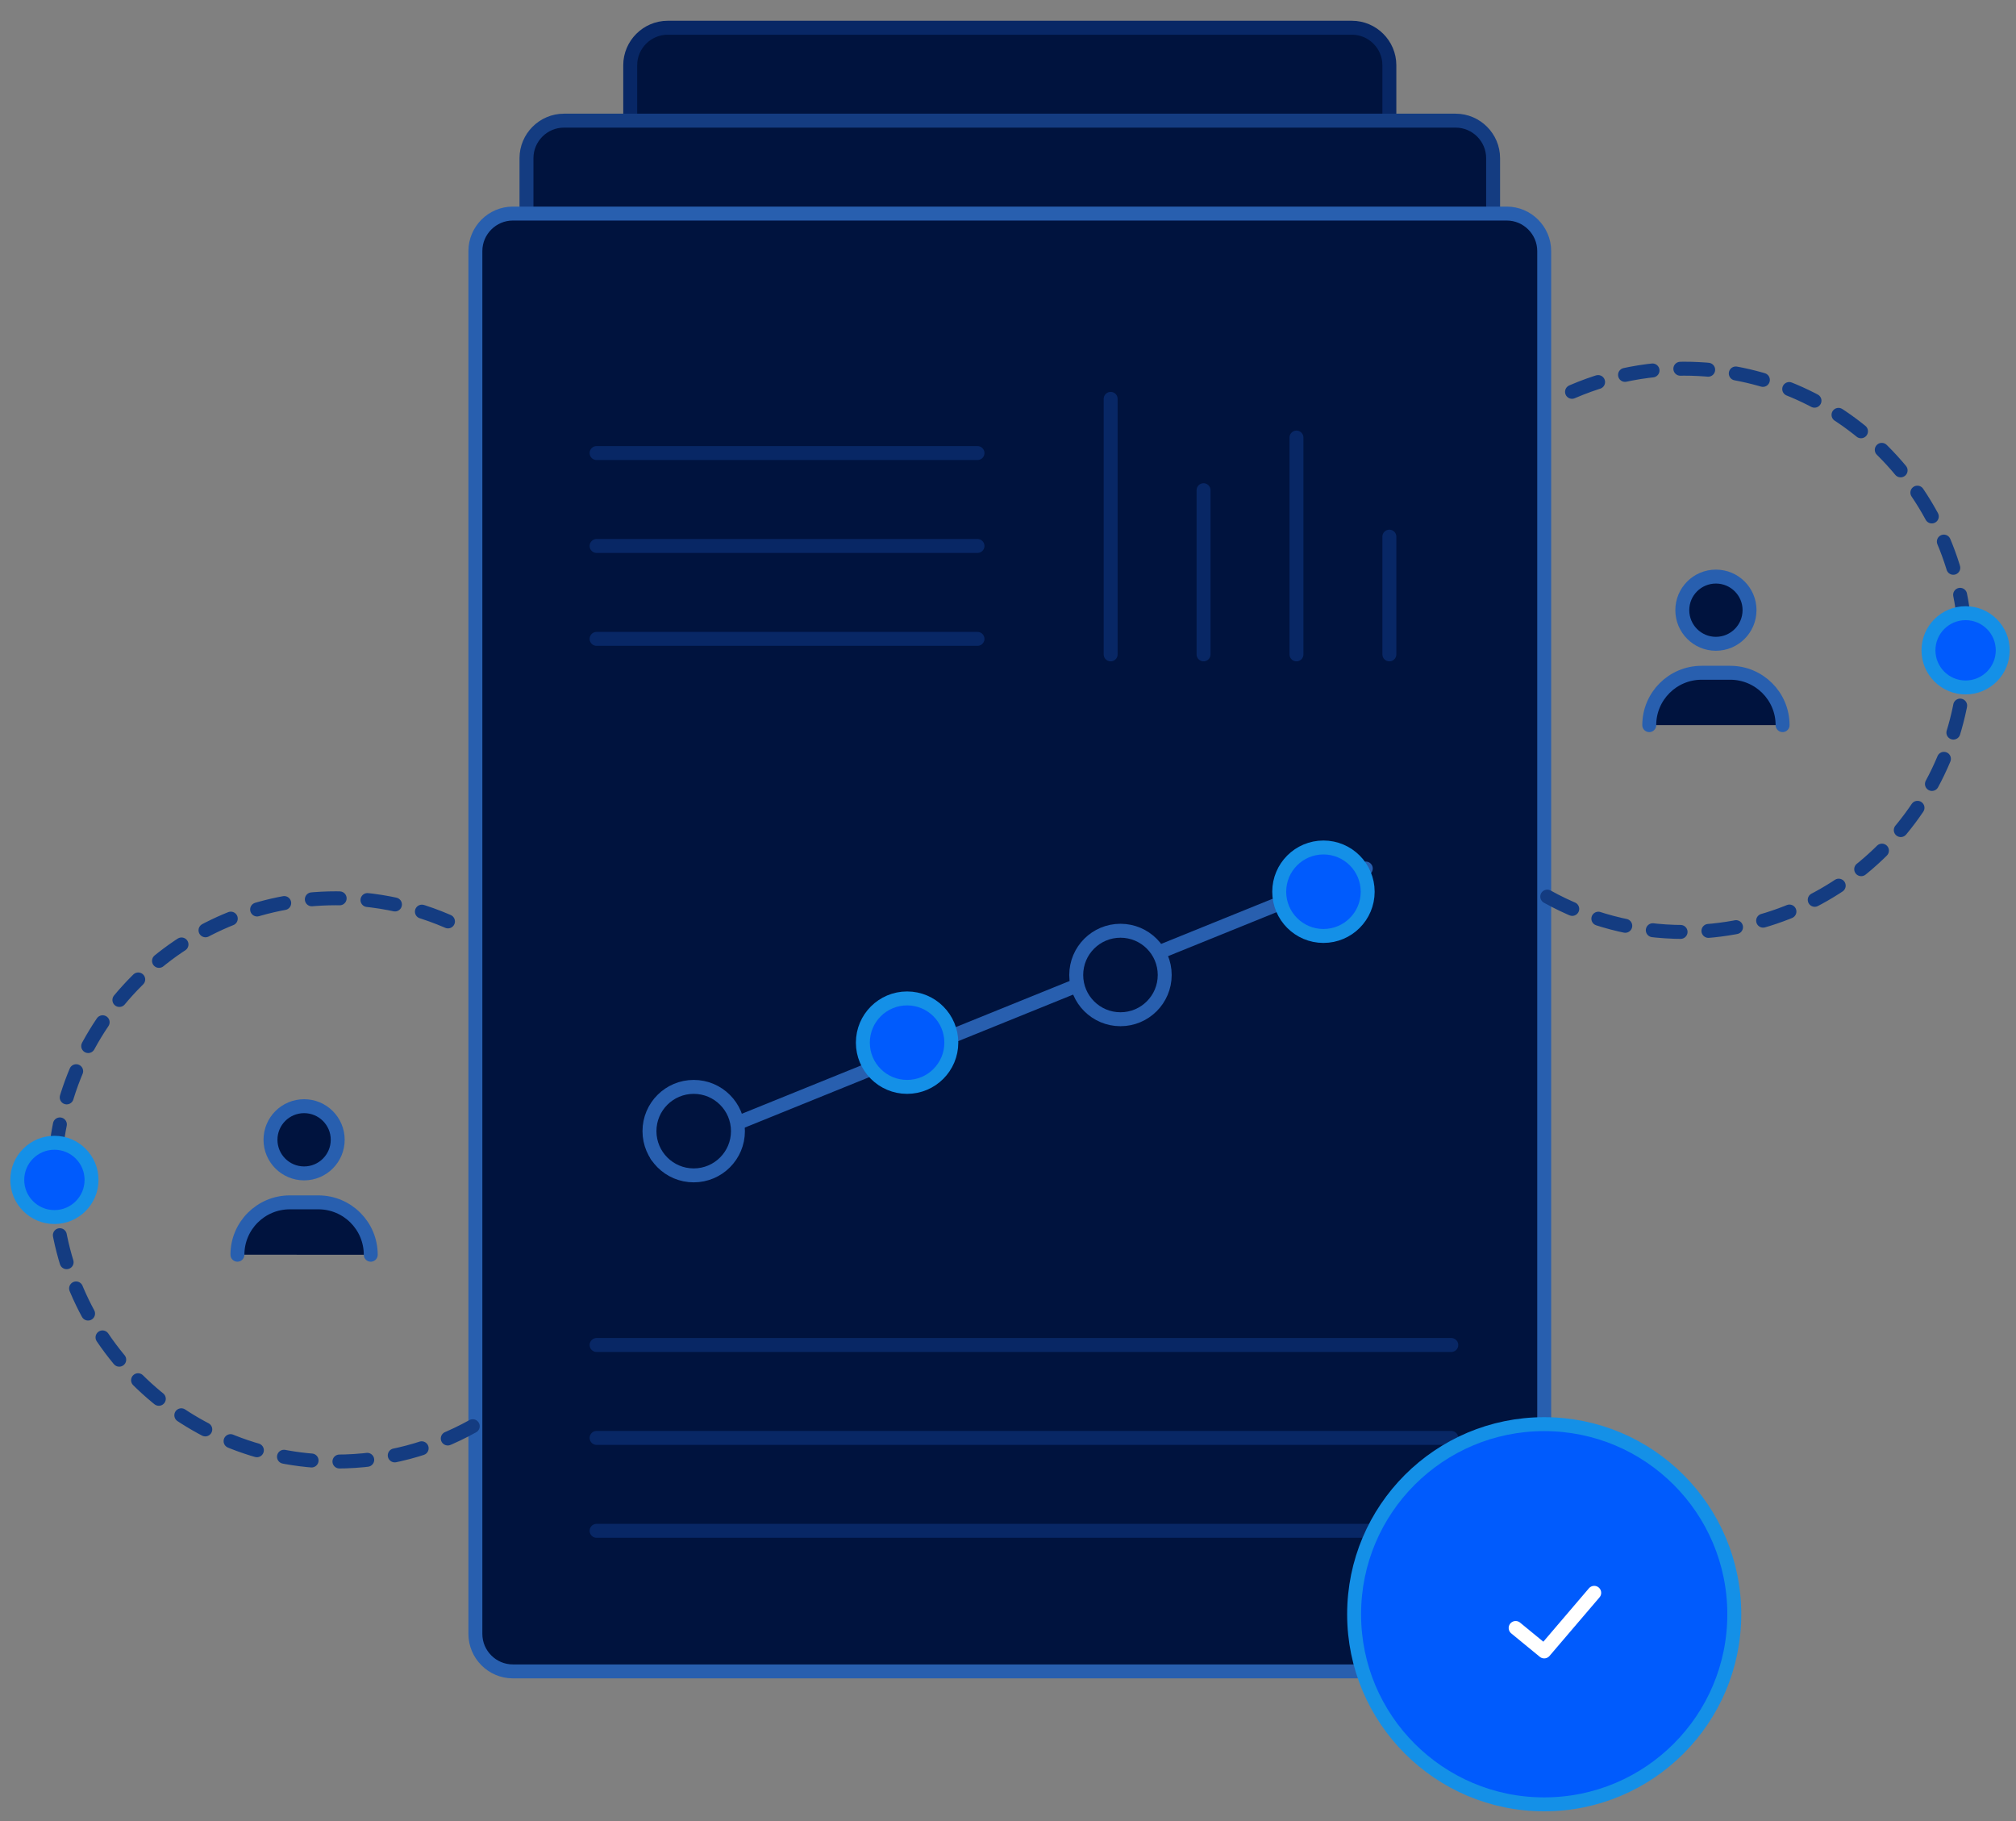 <svg id="ind_icon_4" xmlns="http://www.w3.org/2000/svg" xmlns:xlink="http://www.w3.org/1999/xlink" width="217" height="196" viewBox="0 0 217 196">
  <rect x="0" y="0" width="217" height="196" fill="#808080" stroke="none"/>
  <g>
    <g id="fadein-down-3">
      <path fill="#00133E" d="M145.515 159.892H71.87c-2.218 0-4.034-1.814-4.034-4.034V7.02c0-2.218 1.816-4.034 4.035-4.034h73.645c2.22 0 4.034 1.816 4.034 4.035v148.837c0 2.22-1.816 4.035-4.035 4.035"/>
      <path fill="none" stroke="#082765" stroke-width="1.5" stroke-linecap="round" stroke-linejoin="round" stroke-miterlimit="10" d="M145.515 159.892H71.87c-2.218 0-4.034-1.814-4.034-4.034V7.02c0-2.218 1.816-4.034 4.035-4.034h73.645c2.22 0 4.034 1.816 4.034 4.035v148.837c0 2.22-1.816 4.035-4.035 4.035z"/>
    </g>
    <g id="fadein-down-2">
      <path fill="#00133E" d="M156.682 169.892H60.704c-2.22 0-4.034-1.814-4.034-4.034V17.02c0-2.218 1.815-4.034 4.034-4.034h95.978c2.22 0 4.034 1.816 4.034 4.035v148.837c0 2.22-1.816 4.035-4.034 4.035"/>
      <path fill="none" stroke="#143C81" stroke-width="1.5" stroke-linecap="round" stroke-linejoin="round" stroke-miterlimit="10" d="M156.682 169.892H60.704c-2.22 0-4.034-1.814-4.034-4.034V17.02c0-2.218 1.815-4.034 4.034-4.034h95.978c2.22 0 4.034 1.816 4.034 4.035v148.837c0 2.22-1.816 4.035-4.034 4.035z"/>
    </g>
    <g id="fadein-down-1">
      <path fill="#00133E" d="M162.182 179.892H55.204c-2.22 0-4.034-1.814-4.034-4.034V27.02c0-2.218 1.815-4.034 4.034-4.034h106.978c2.22 0 4.034 1.816 4.034 4.035v148.837c0 2.22-1.816 4.035-4.034 4.035"/>
      <path fill="none" stroke="#285FAF" stroke-width="1.5" stroke-linecap="round" stroke-linejoin="round" stroke-miterlimit="10" d="M162.182 179.892H55.204c-2.22 0-4.034-1.814-4.034-4.034V27.02c0-2.218 1.815-4.034 4.034-4.034h106.978c2.22 0 4.034 1.816 4.034 4.035v148.837c0 2.22-1.816 4.035-4.034 4.035z"/>
    </g>
    <g id="fadein-1" fill="none" stroke="#082765" stroke-width="1.5" stroke-linecap="round" stroke-linejoin="round" stroke-miterlimit="10">
      <path d="M119.55 70.43v-27.5"/>
      <path d="M129.55 70.43V52.76"/>
      <path d="M139.55 70.43V47.095"/>
      <path d="M149.55 70.43V57.76"/>
      <path d="M64.216 48.762h41"/>
      <path d="M64.216 68.762h41"/>
      <path d="M64.216 58.762h41"/>
      <path d="M64.216 144.762h92"/>
      <path d="M64.216 164.762h92"/>
      <path d="M64.216 154.762h92"/>
    </g>
    <g id="zoomin-1">
      <path fill="#005BFD" d="M186.677 173.742c0 11.3-9.16 20.46-20.46 20.46-11.302 0-20.462-9.16-20.462-20.46s9.16-20.46 20.46-20.46 20.462 9.16 20.462 20.46"/>
      <circle fill="none" stroke="#1490E7" stroke-width="1.5" stroke-linecap="round" stroke-linejoin="round" stroke-miterlimit="10" cx="166.216" cy="173.742" r="20.461"/>
      <path fill="none" stroke="#FFF" stroke-width="1.5" stroke-linecap="round" stroke-linejoin="round" stroke-miterlimit="10" d="M163.142 175.22l3.074 2.523 5.384-6.307"/>
    </g>
    <g id="draw-1">
      <path fill="#00133E" d="M70.708 124.384l76.305-30.905"/>
      <path fill="none" stroke="#285FAF" stroke-width="1.5" stroke-linecap="round" stroke-linejoin="round" stroke-miterlimit="10" d="M70.708 124.384l76.305-30.905"/>
    </g>
    <g id="zoomin-2">
      <path fill="#00133E" d="M79.432 121.744c0 2.63-2.132 4.762-4.762 4.762-2.63 0-4.76-2.132-4.76-4.762s2.13-4.762 4.76-4.762 4.762 2.132 4.762 4.762"/>
      <circle fill="none" stroke="#285FAF" stroke-width="1.5" stroke-linecap="round" stroke-linejoin="round" stroke-miterlimit="10" cx="74.67" cy="121.744" r="4.762"/>
    </g>
    <g id="zoomin-3">
      <path fill="#005BFD" d="M102.4 112.22c0 2.63-2.132 4.763-4.762 4.763-2.63 0-4.76-2.132-4.76-4.762s2.13-4.76 4.76-4.76 4.762 2.13 4.762 4.76"/>
      <circle fill="none" stroke="#1490E7" stroke-width="1.5" stroke-linecap="round" stroke-linejoin="round" stroke-miterlimit="10" cx="97.638" cy="112.221" r="4.761"/>
    </g>
    <g id="zoomin-4">
      <path fill="#00133E" d="M125.368 104.938c0 2.63-2.132 4.762-4.762 4.762-2.63 0-4.762-2.132-4.762-4.762s2.133-4.762 4.762-4.762c2.63 0 4.762 2.133 4.762 4.762"/>
      <circle fill="none" stroke="#285FAF" stroke-width="1.5" stroke-linecap="round" stroke-linejoin="round" stroke-miterlimit="10" cx="120.606" cy="104.938" r="4.762"/>
    </g>
    <g id="zoomin-5">
      <path fill="#005BFD" d="M147.216 95.976c0 2.63-2.132 4.762-4.762 4.762-2.63 0-4.76-2.132-4.76-4.762 0-2.63 2.13-4.762 4.76-4.762s4.762 2.13 4.762 4.762"/>
      <circle fill="none" stroke="#1490E7" stroke-width="1.5" stroke-linecap="round" stroke-linejoin="round" stroke-miterlimit="10" cx="142.455" cy="95.976" r="4.761"/>
    </g>
    <g id="fadein-right-1">
      <g>
        <g>
          <defs>
            <path id="SVGID_1_" d="M5.107 95.93h46.53v62.128H5.107z"/>
          </defs>
          <clipPath id="SVGID_2_">
            <use xlink:href="#SVGID_1_" overflow="visible"/>
          </clipPath>
          <path clip-path="url(#SVGID_2_)" fill="none" stroke="#143C81" stroke-width="1.5" stroke-linecap="round" stroke-linejoin="round" stroke-miterlimit="10" stroke-dasharray="3,3" d="M50.887 153.502c-4.357 2.425-9.376 3.806-14.717 3.806-16.742 0-30.313-13.57-30.313-30.313 0-16.74 13.57-30.313 30.313-30.313 5.232 0 10.154 1.326 14.45 3.658"/>
        </g>
      </g>
      <g>
        <path fill="#00133E" d="M29.115 122.673c0 2 1.62 3.62 3.62 3.62 1.996 0 3.616-1.62 3.616-3.62 0-1.997-1.62-3.615-3.616-3.615-2 0-3.62 1.618-3.62 3.615"/>
        <path fill="none" stroke="#285FAF" stroke-width="1.5" stroke-linecap="round" stroke-linejoin="round" stroke-miterlimit="10" d="M29.115 122.673c0 2 1.62 3.62 3.62 3.62 1.996 0 3.616-1.62 3.616-3.62 0-1.997-1.62-3.615-3.616-3.615-2 0-3.62 1.618-3.62 3.615z"/>
        <path fill="#00133E" d="M39.907 135.047c0-3.113-2.525-5.638-5.638-5.638h-3.073c-3.116 0-5.64 2.523-5.64 5.637"/>
        <path fill="none" stroke="#285FAF" stroke-width="1.5" stroke-linecap="round" stroke-linejoin="round" stroke-miterlimit="10" d="M39.907 135.047c0-3.113-2.525-5.638-5.638-5.638h-3.073c-3.116 0-5.64 2.523-5.64 5.637"/>
      </g>
      <g>
        <path fill="#005BFD" d="M1.86 126.994c0 2.208 1.788 3.997 3.996 3.997 2.21 0 3.997-1.788 3.997-3.996s-1.788-3.997-3.997-3.997c-2.208 0-3.997 1.79-3.997 3.997"/>
        <circle fill="none" stroke="#1490E7" stroke-width="1.5" stroke-linecap="round" stroke-linejoin="round" stroke-miterlimit="10" cx="5.856" cy="126.994" r="3.997"/>
      </g>
    </g>
    <g id="fadein-left-1">
      <g>
        <g>
          <path fill="none" stroke="#143C81" stroke-width="1.5" stroke-linecap="round" stroke-linejoin="round" stroke-miterlimit="10" stroke-dasharray="3,3" d="M166.545 96.502c4.357 2.425 9.376 3.806 14.717 3.806 16.742 0 30.313-13.57 30.313-30.313s-13.57-30.313-30.313-30.313c-5.23 0-10.154 1.326-14.45 3.658"/>
        </g>
      </g>
      <g>
        <path fill="#00133E" d="M188.317 65.672c0 2-1.62 3.62-3.62 3.62-1.996 0-3.616-1.62-3.616-3.62 0-1.997 1.62-3.615 3.618-3.615 2 0 3.62 1.618 3.62 3.615"/>
        <path fill="none" stroke="#285FAF" stroke-width="1.5" stroke-linecap="round" stroke-linejoin="round" stroke-miterlimit="10" d="M188.317 65.672c0 2-1.62 3.62-3.62 3.62-1.996 0-3.616-1.62-3.616-3.62 0-1.997 1.62-3.615 3.618-3.615 2 0 3.62 1.618 3.62 3.615z"/>
        <path fill="#00133E" d="M177.524 78.047c0-3.113 2.525-5.638 5.64-5.638h3.07c3.116 0 5.642 2.524 5.642 5.637"/>
        <path fill="none" stroke="#285FAF" stroke-width="1.5" stroke-linecap="round" stroke-linejoin="round" stroke-miterlimit="10" d="M177.524 78.047c0-3.113 2.525-5.638 5.64-5.638h3.07c3.116 0 5.642 2.524 5.642 5.637"/>
      </g>
      <g>
        <path fill="#005BFD" d="M215.572 69.995c0 2.208-1.79 3.997-3.997 3.997-2.21 0-3.997-1.79-3.997-3.997s1.788-3.997 3.997-3.997c2.208 0 3.997 1.79 3.997 3.997"/>
        <circle fill="none" stroke="#1490E7" stroke-width="1.5" stroke-linecap="round" stroke-linejoin="round" stroke-miterlimit="10" cx="211.575" cy="69.995" r="3.997"/>
      </g>
    </g>
  </g>
</svg>
